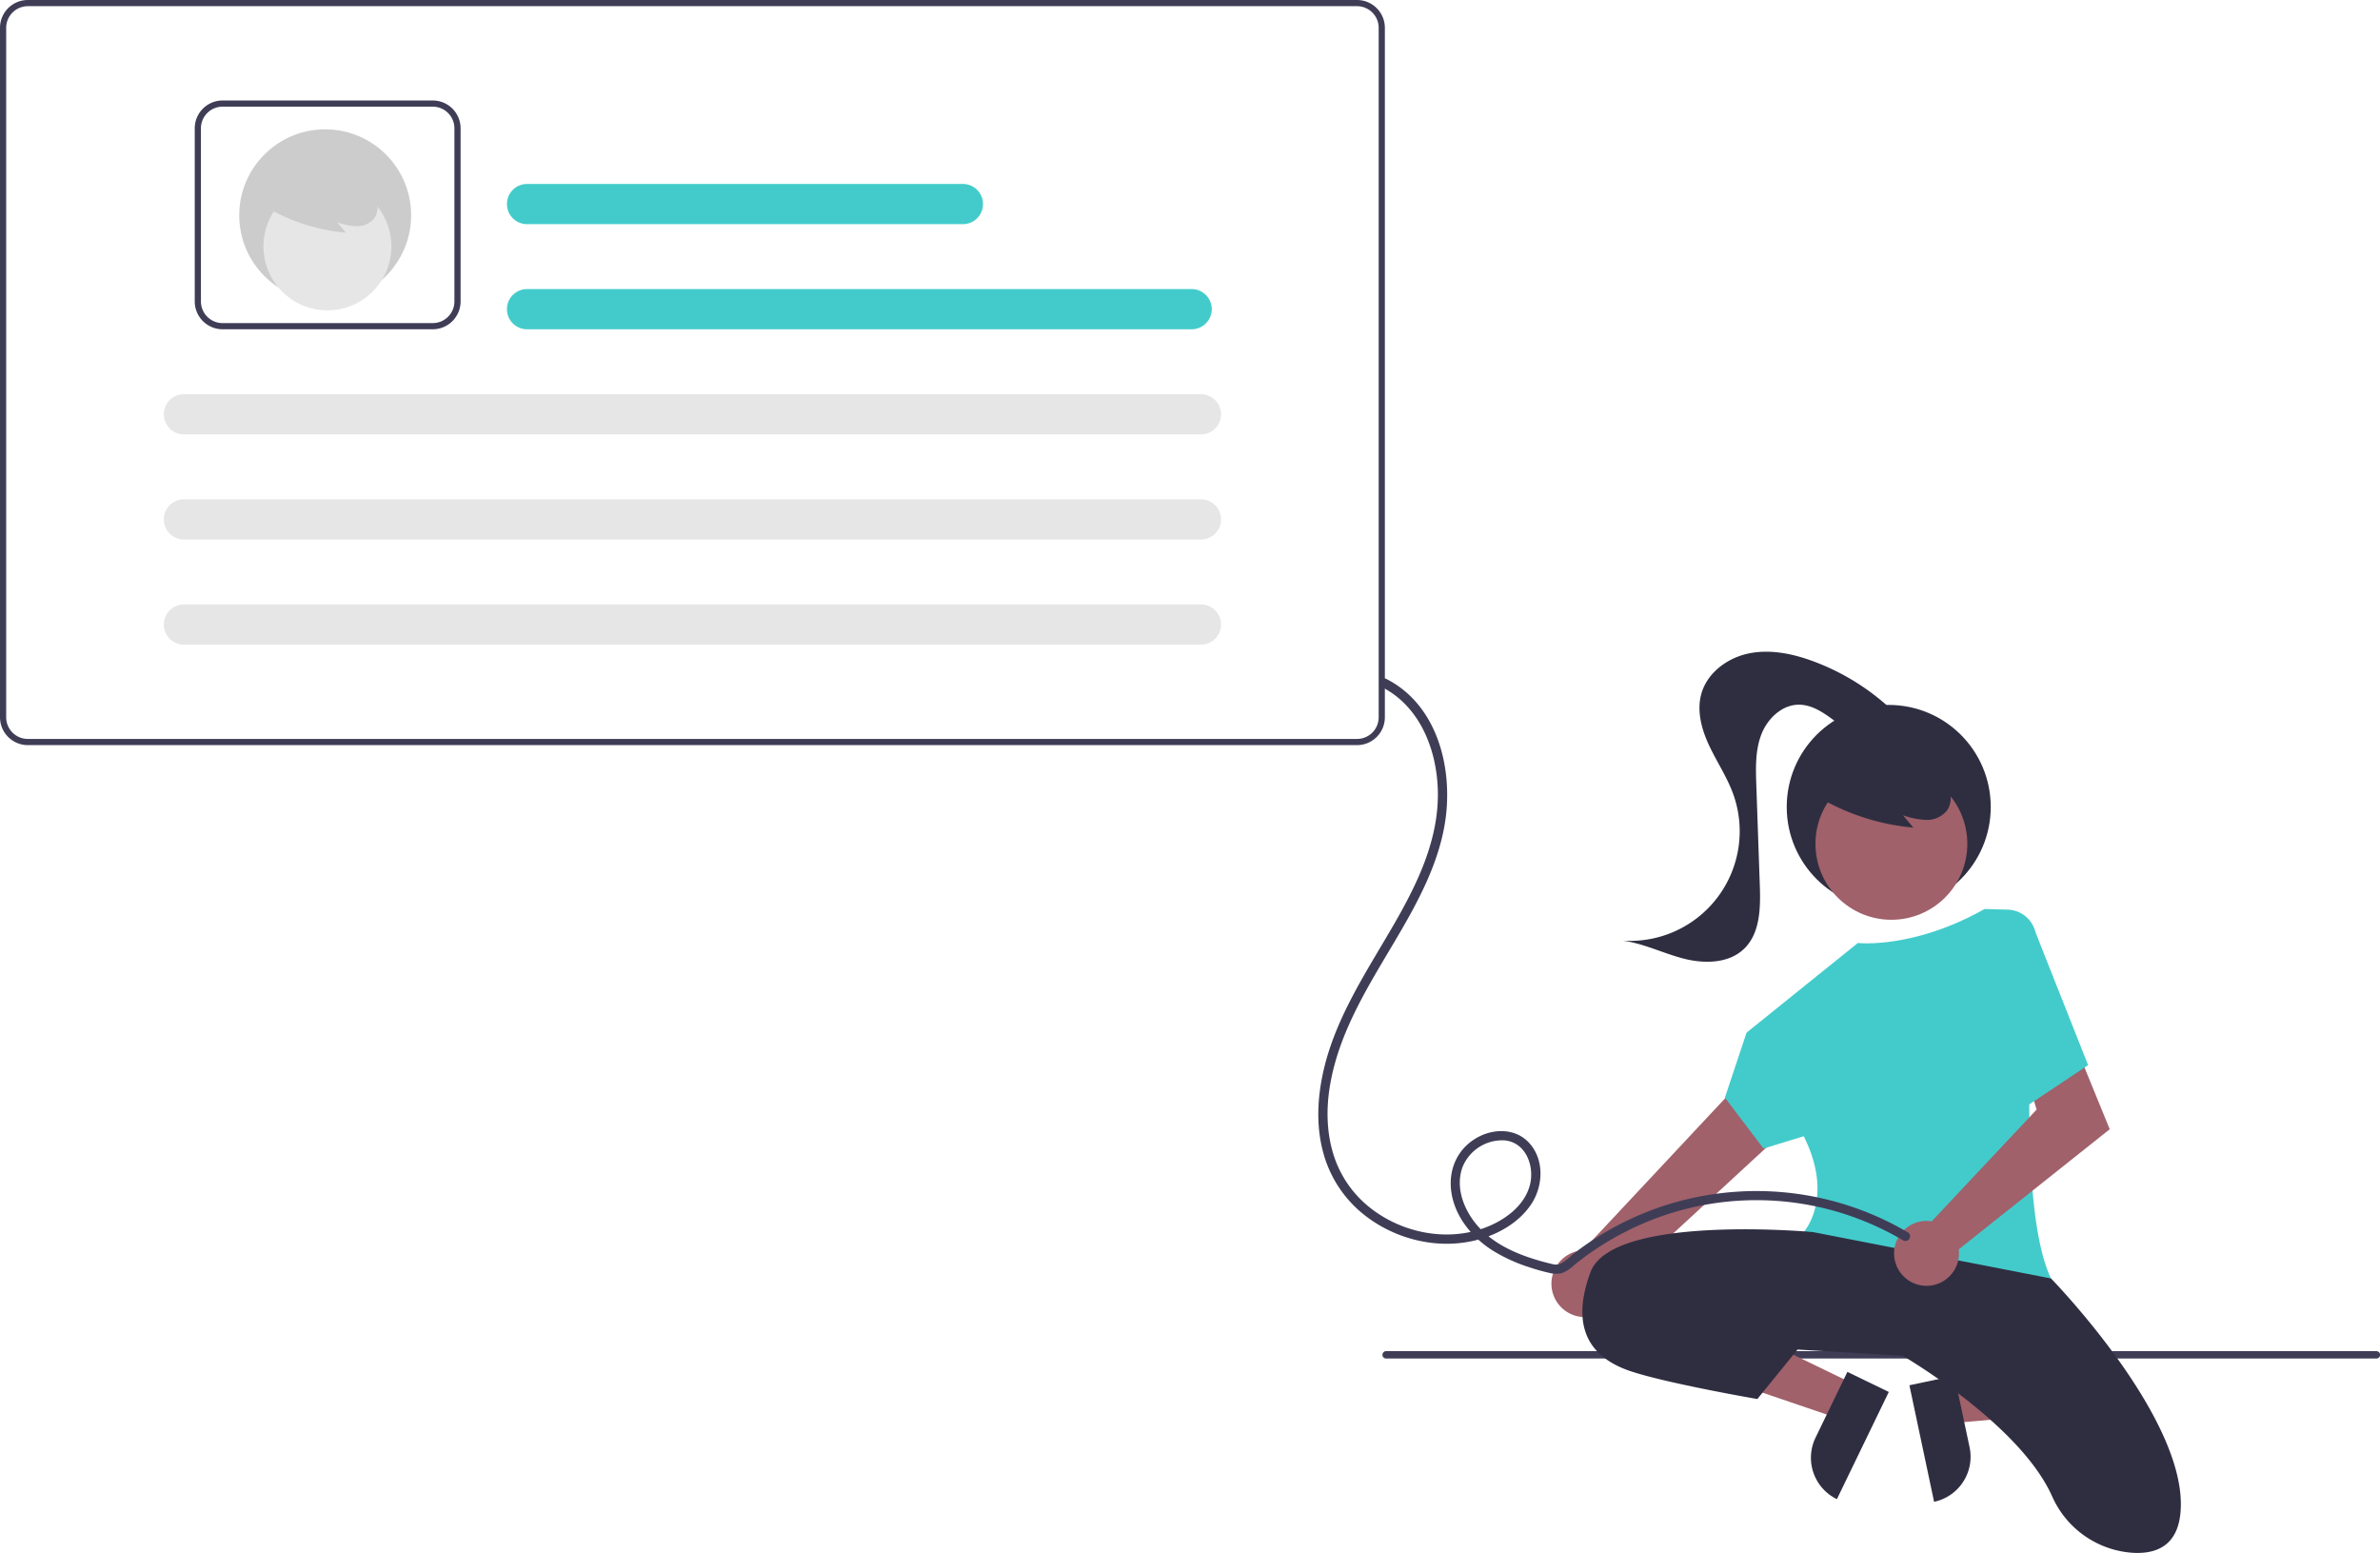 <svg id="b804b4e3-ba83-4df0-bb95-840a17c11eb6" data-name="Layer 1" xmlns="http://www.w3.org/2000/svg" width="769.922" height="502.278" viewBox="0 0 769.922 502.278"><path d="M983.771,638.257h-320.294a1.191,1.191,0,1,1,0-2.381h320.294a1.191,1.191,0,1,1,0,2.381Z" transform="translate(-215.039 -198.861)" fill="#3f3d56"/><circle cx="611" cy="261" r="33" fill="#2f2e41"/><polygon points="629.373 448.257 631.915 460.25 679.385 456.155 675.633 438.454 629.373 448.257" fill="#a0616a"/><path d="M824.741,656.768H863.271a0,0,0,0,1,0,0v14.887a0,0,0,0,1,0,0H839.628a14.887,14.887,0,0,1-14.887-14.887v0A0,0,0,0,1,824.741,656.768Z" transform="translate(154.155 1428.718) rotate(-101.965)" fill="#2f2e41"/><polygon points="599.634 447.617 594.291 458.651 549.187 443.295 557.072 427.01 599.634 447.617" fill="#a0616a"/><path d="M806.59,655.727h23.644a0,0,0,0,1,0,0v14.887a0,0,0,0,1,0,0H791.703a0,0,0,0,1,0,0v0A14.887,14.887,0,0,1,806.59,655.727Z" transform="translate(-354.367 905.22) rotate(-64.165)" fill="#2f2e41"/><path d="M725.812,624.685a10.743,10.743,0,0,0,12.709-10.48l74.374-68.571-18.47-14.305-67.337,71.943a10.801,10.801,0,0,0-1.275,21.413Z" transform="translate(-215.039 -198.861)" fill="#a0616a"/><circle cx="611.858" cy="272.929" r="24.561" fill="#a0616a"/><path d="M773.039,553.861l7-21,36-29s18,2,41-11l7.504.214a9.449,9.449,0,0,1,9.156,10.169c-1.89,24.488-5.546,87.546,4.84,109.117,0,0-55,14-80-15,0,0,10-11,0-31l-13,4Z" transform="translate(-215.039 -198.861)" fill="#43cbcb"/><path d="M801.539,597.361s-65-6-72,13,1,28,13,32,41,9,41,9l13-16,34,2s37.885,21.973,48.36,45.474A30.762,30.762,0,0,0,904.676,701.073c8.398.584,15.863-2.587,15.863-15.712,0-30-42-73-42-73Z" transform="translate(-215.039 -198.861)" fill="#2f2e41"/><path d="M752.039,626.861s17-5,44,8" transform="translate(-215.039 -198.861)" fill="#2f2e41"/><path d="M802.395,456.127a73.041,73.041,0,0,0,31.599,10.412l-3.331-3.991a24.477,24.477,0,0,0,7.561,1.501,8.281,8.281,0,0,0,6.75-3.159,7.702,7.702,0,0,0,.516-7.115,14.588,14.588,0,0,0-4.589-5.739A27.323,27.323,0,0,0,815.47,443.492a16.33,16.33,0,0,0-7.595,4.872,9.236,9.236,0,0,0-1.863,8.561" transform="translate(-215.039 -198.861)" fill="#2f2e41"/><path d="M829.145,430.524a75.485,75.485,0,0,0-27.463-17.759c-6.639-2.459-13.865-3.979-20.805-2.582s-13.504,6.198-15.44,13.008c-1.583,5.568.052,11.564,2.509,16.806s5.738,10.102,7.725,15.54a35.468,35.468,0,0,1-35.689,47.562c6.819.914,13.105,4.119,19.771,5.825s14.533,1.59,19.486-3.185c5.241-5.052,5.346-13.267,5.092-20.542q-.565-16.222-1.13-32.445c-.192-5.515-.356-11.208,1.633-16.356s6.716-9.656,12.235-9.609c4.183.035,7.884,2.569,11.239,5.068s6.904,5.165,11.071,5.536,8.923-2.711,8.611-6.883" transform="translate(-215.039 -198.861)" fill="#2f2e41"/><path d="M654.039,439.861h-430a9.01,9.01,0,0,1-9-9v-223a9.01,9.01,0,0,1,9-9h430a9.01,9.01,0,0,1,9,9v223A9.01,9.01,0,0,1,654.039,439.861Zm-430-239a7.008,7.008,0,0,0-7,7v223a7.008,7.008,0,0,0,7,7h430a7.008,7.008,0,0,0,7-7v-223a7.008,7.008,0,0,0-7-7Z" transform="translate(-215.039 -198.861)" fill="#3f3d56"/><path d="M355.039,305.361h-68a9.01,9.01,0,0,1-9-9v-56a9.01,9.01,0,0,1,9-9h68a9.01,9.01,0,0,1,9,9v56A9.01,9.01,0,0,1,355.039,305.361Zm-68-72a7.008,7.008,0,0,0-7,7v56a7.008,7.008,0,0,0,7,7h68a7.008,7.008,0,0,0,7-7v-56a7.008,7.008,0,0,0-7-7Z" transform="translate(-215.039 -198.861)" fill="#3f3d56"/><path d="M274.539,326.361a6.5,6.5,0,0,0,0,13h329a6.5,6.5,0,0,0,0-13Z" transform="translate(-215.039 -198.861)" fill="#e6e6e6"/><path d="M385.539,258.361a6.5,6.5,0,0,0,0,13h141a6.5,6.5,0,0,0,0-13Z" transform="translate(-215.039 -198.861)" fill="#43cbcb"/><path d="M385.539,292.361a6.5,6.5,0,0,0,0,13h215a6.5,6.5,0,0,0,0-13Z" transform="translate(-215.039 -198.861)" fill="#43cbcb"/><path d="M274.539,360.361a6.5,6.5,0,0,0,0,13h329a6.5,6.5,0,0,0,0-13Z" transform="translate(-215.039 -198.861)" fill="#e6e6e6"/><path d="M274.539,394.361a6.5,6.5,0,0,0,0,13h329a6.5,6.5,0,0,0,0-13Z" transform="translate(-215.039 -198.861)" fill="#e6e6e6"/><circle cx="105.196" cy="69.631" r="27.804" fill="#ccc"/><circle cx="105.919" cy="79.682" r="20.694" fill="#e6e6e6"/><path d="M300.314,265.346a61.541,61.541,0,0,0,26.624,8.773l-2.806-3.363a20.623,20.623,0,0,0,6.371,1.265,6.977,6.977,0,0,0,5.687-2.662,6.49,6.49,0,0,0,.434-5.995,12.292,12.292,0,0,0-3.867-4.835,23.021,23.021,0,0,0-21.427-3.829,13.759,13.759,0,0,0-6.4,4.105,7.782,7.782,0,0,0-1.569,7.213" transform="translate(-215.039 -198.861)" fill="#ccc"/><path d="M838.271,593.749a10.527,10.527,0,0,1,1.651.142l33.955-36.146-3.462-11.54,16.733-7.501,10.386,25.388-48.852,38.859a10.496,10.496,0,1,1-10.412-9.203Z" transform="translate(-215.039 -198.861)" fill="#a0616a"/><path d="M860.539,494.361h0a9.453,9.453,0,0,1,12.628,5.156l17.372,43.844-27,18Z" transform="translate(-215.039 -198.861)" fill="#43cbcb"/><path d="M832.244,597.473a96.4,96.4,0,0,0-108.733,7.356,18.964,18.964,0,0,1-3.698,2.8c-1.19.518-2.61.09-3.799-.209-7.868-1.978-16.124-5.022-21.916-10.936-5-5.105-8.497-12.92-5.978-20.034a13.865,13.865,0,0,1,13.61-8.753c6.929.619,9.763,8.313,8.25,14.34-1.788,7.124-8.72,11.889-15.301,14.176-12.13,4.216-26.198,1.276-36.223-6.567a35.215,35.215,0,0,1-11.578-15.971c-2.752-7.778-2.923-16.211-1.494-24.281,2.987-16.874,12.133-31.352,20.72-45.851,7.993-13.497,15.977-27.957,16.978-43.941.796-12.718-2.538-26.767-12.021-35.814a31.676,31.676,0,0,0-7.547-5.334c-1.718-.87-3.239,1.717-1.514,2.59,12.266,6.211,17.723,19.985,18.162,33.116.548,16.377-6.948,31.262-14.993,45.055-8.839,15.155-18.723,30.036-22.317,47.498-1.705,8.285-1.981,16.983.319,25.186a38.299,38.299,0,0,0,11.153,18.172c10.001,9.03,24.488,13.141,37.678,10.043,7.078-1.662,14.153-5.516,18.3-11.636,4.025-5.941,4.428-14.684-.739-20.123-4.574-4.814-11.919-4.491-17.271-1.204-6.149,3.778-8.822,10.513-7.706,17.55,1.247,7.86,6.759,14.466,13.324,18.627a53.04,53.04,0,0,0,11.934,5.437,61.091,61.091,0,0,0,6.371,1.785,8.116,8.116,0,0,0,4.343-.001,12.551,12.551,0,0,0,3.662-2.458c1.788-1.472,3.64-2.861,5.541-4.183a95.588,95.588,0,0,1,11.546-6.871,92.938,92.938,0,0,1,77.73-2.826,92.531,92.531,0,0,1,11.694,5.852,1.501,1.501,0,0,0,1.514-2.59Z" transform="translate(-215.039 -198.861)" fill="#3f3d56"/></svg>